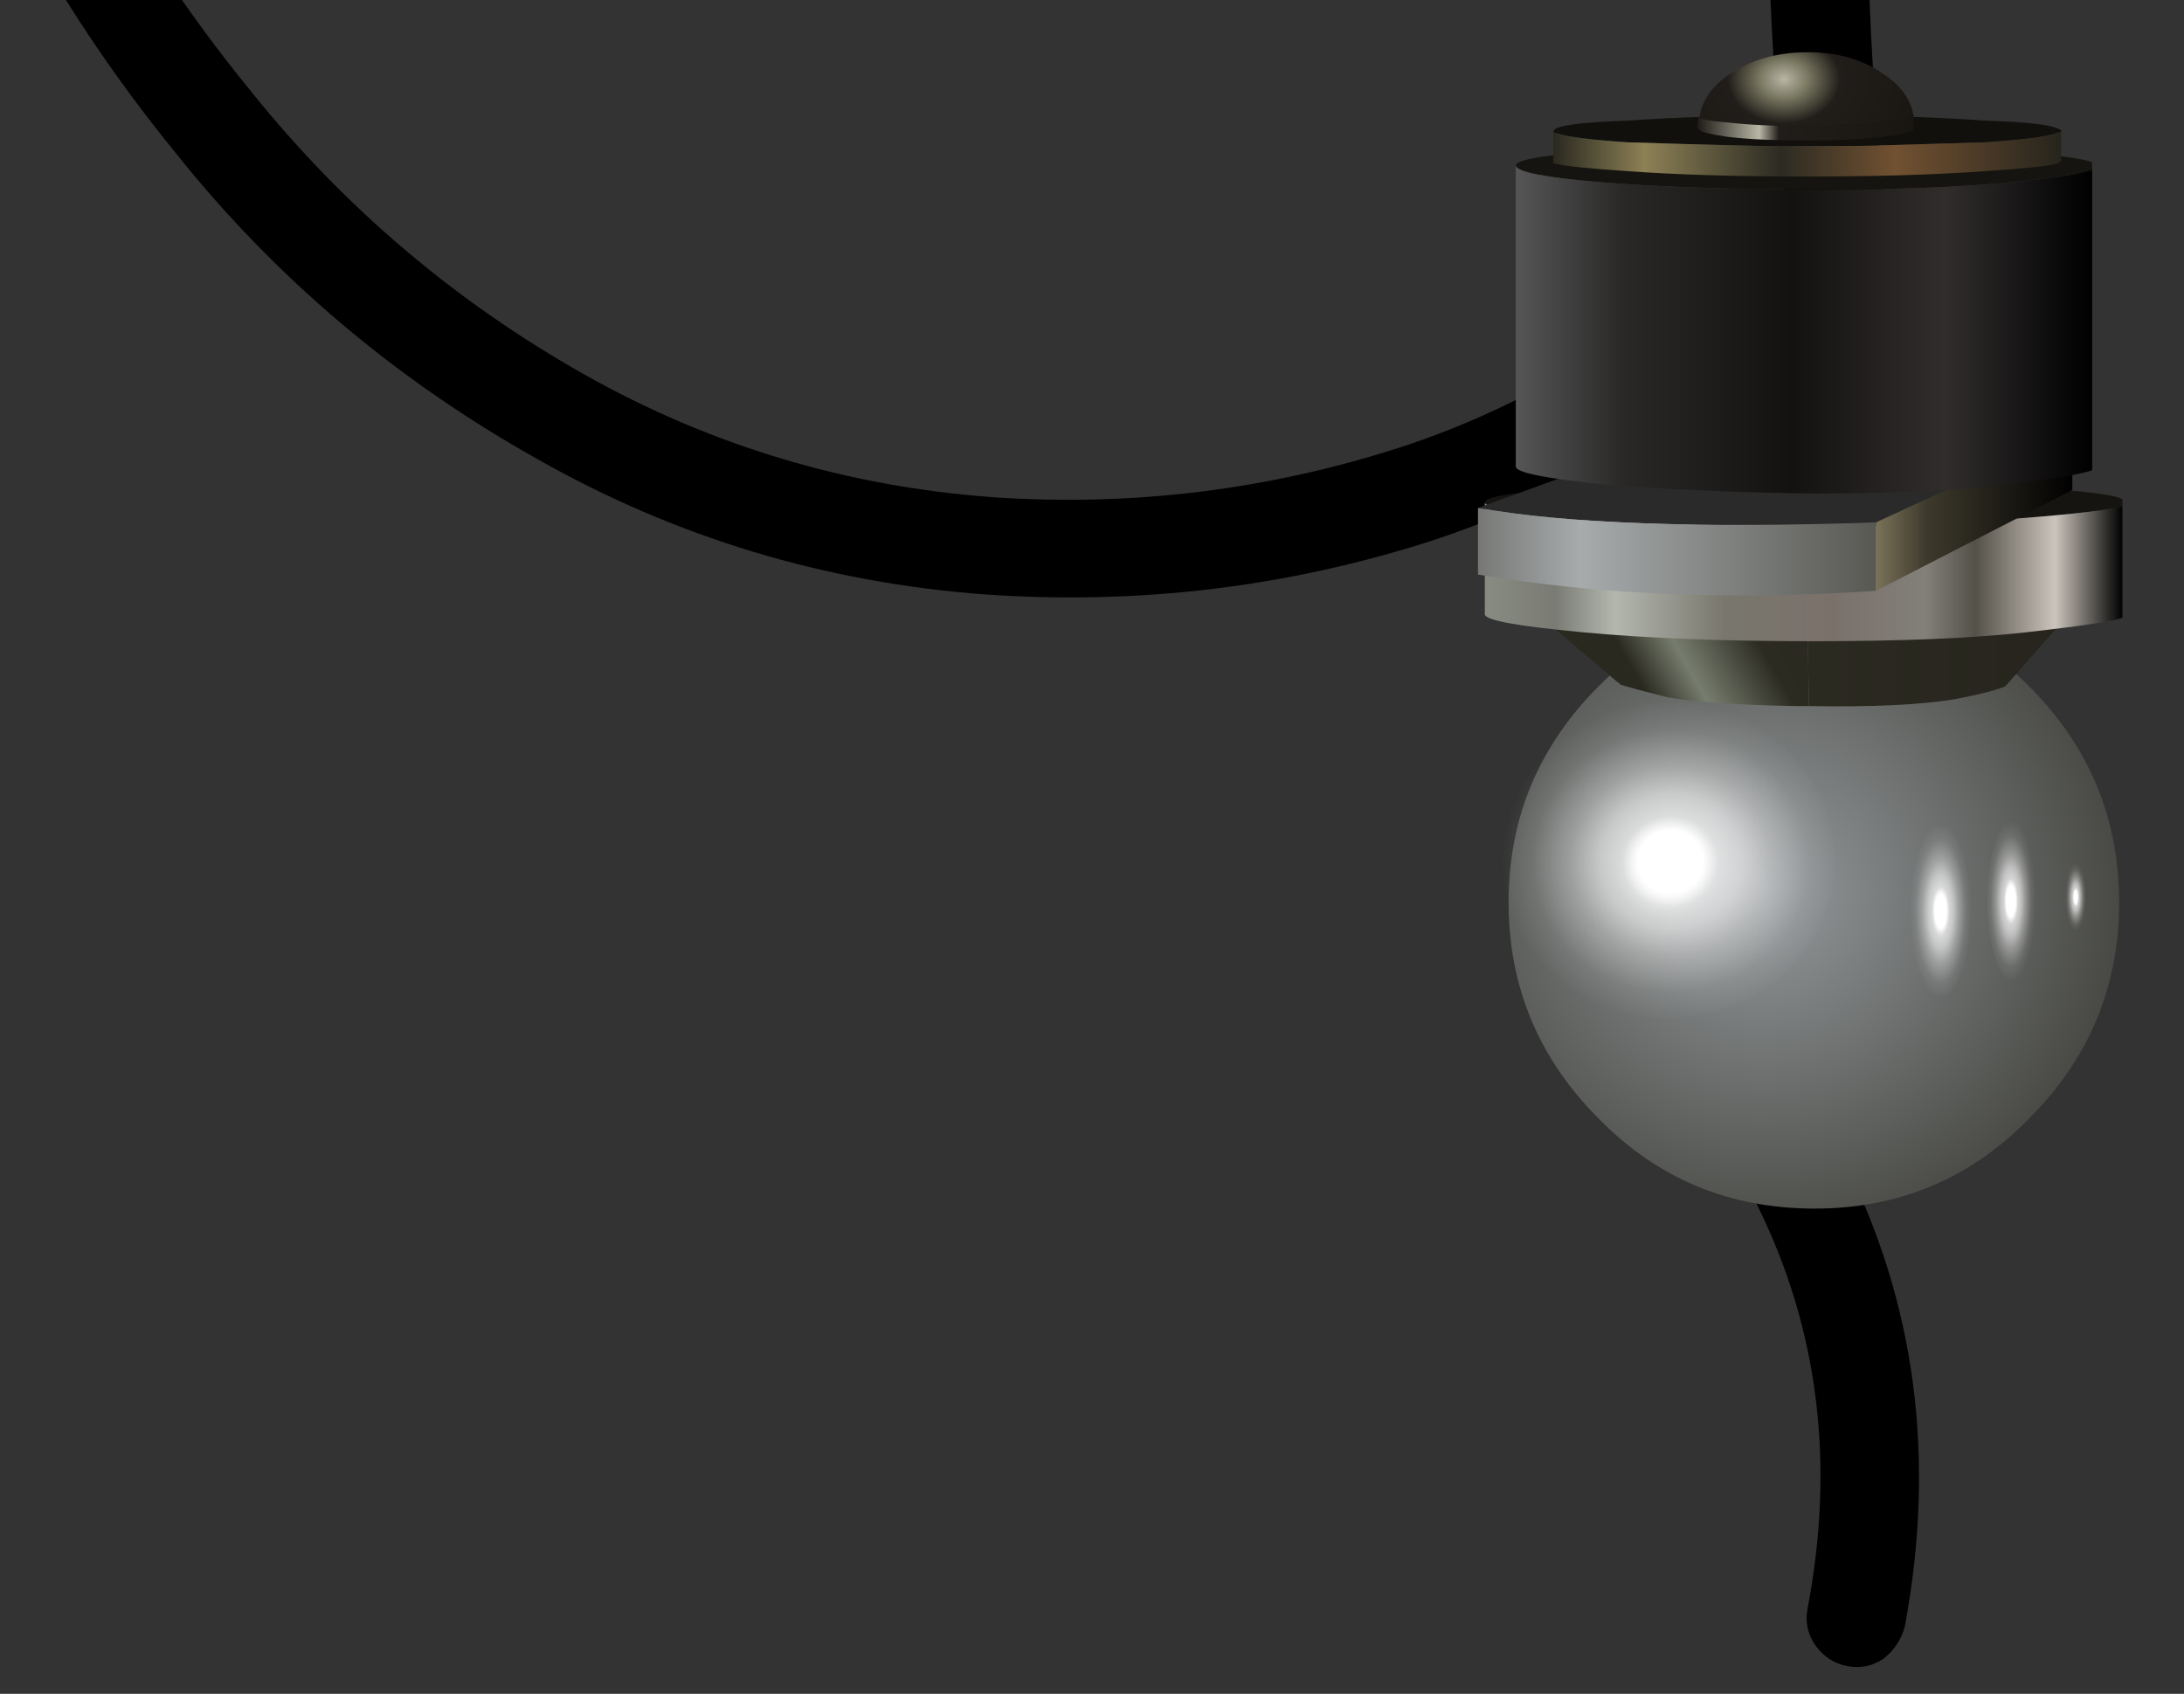 <?xml version="1.0" encoding="utf-8"?>
<!-- Generator: Adobe Illustrator 16.0.0, SVG Export Plug-In . SVG Version: 6.00 Build 0)  -->
<!DOCTYPE svg PUBLIC "-//W3C//DTD SVG 1.1//EN" "http://www.w3.org/Graphics/SVG/1.1/DTD/svg11.dtd">
<svg version="1.1" id="Layer_1" xmlns="http://www.w3.org/2000/svg" xmlns:xlink="http://www.w3.org/1999/xlink" x="0px" y="0px"
	 width="60.63px" height="47.02px" viewBox="0 0 60.63 47.02" enable-background="new 0 0 60.63 47.02" xml:space="preserve">
<rect x="0" y="0" width="60.63" height="47.02" fill="#333333" stroke="none"/>
<g>
	<g>
		<path fill-rule="evenodd" clip-rule="evenodd" d="M49.15,0h2.75c0.09,2.41,0.3,4.81,0.63,7.2c0.03,0.37-0.05,0.7-0.25,1
			c-0.23,0.3-0.53,0.48-0.9,0.55c-0.27,0.03-0.5,0-0.7-0.1l-0.75,8.15v0.05c-0.46,7.54-0.05,12.66,1.25,15.35
			c2,3.97,2.57,8.28,1.7,12.95c-0.1,0.37-0.3,0.67-0.6,0.9c-0.3,0.2-0.63,0.27-1,0.2c-0.37-0.07-0.67-0.27-0.9-0.6
			c-0.2-0.3-0.27-0.63-0.2-1c0.77-4.03,0.3-7.77-1.4-11.2c-1.53-2.97-2.05-8.57-1.55-16.8V16.6l0.55-5.9c-2.4,1.9-5.07,3.33-8,4.3
			c-4.03,1.3-8.18,1.8-12.45,1.5c-4.43-0.33-8.57-1.58-12.4-3.75c-3.93-2.2-7.28-5.03-10.05-8.5C3.77,2.89,2.75,1.47,1.83,0h3.22
			C5.66,0.87,6.3,1.72,6.98,2.55c2.57,3.2,5.65,5.82,9.25,7.85c3.5,1.97,7.27,3.1,11.3,3.4c3.9,0.27,7.7-0.2,11.4-1.4
			c3.63-1.2,6.78-3.18,9.45-5.95c0.23-0.27,0.55-0.4,0.95-0.4c0.1,0,0.2,0,0.3,0C49.39,4.04,49.24,2.02,49.15,0z"/>
	</g>
	<g>
		<radialGradient id="SVGID_1_" cx="48.925" cy="24.75" r="10.125" gradientUnits="userSpaceOnUse">
			<stop  offset="0" style="stop-color:#95999C"/>
			<stop  offset="1" style="stop-color:#474843"/>
		</radialGradient>
		<path fill-rule="evenodd" clip-rule="evenodd" fill="url(#SVGID_1_)" d="M44.38,31.05c-1.67-1.67-2.5-3.67-2.5-6
			c0-2.33,0.83-4.33,2.5-6c1.63-1.63,3.63-2.45,6-2.45c2.33,0,4.32,0.82,5.95,2.45c1.67,1.67,2.5,3.67,2.5,6c0,2.33-0.83,4.33-2.5,6
			c-1.63,1.67-3.62,2.5-5.95,2.5C48.01,33.55,46.01,32.72,44.38,31.05z"/>
	</g>
	<g>
		<linearGradient id="SVGID_2_" gradientUnits="userSpaceOnUse" x1="42.55" y1="18.279" x2="57.5" y2="18.279">
			<stop  offset="0" style="stop-color:#2A2920"/>
			<stop  offset="0.18" style="stop-color:#777D6E"/>
			<stop  offset="0.447" style="stop-color:#2C2B22"/>
			<stop  offset="1" style="stop-color:#26241C"/>
		</linearGradient>
		<path fill-rule="evenodd" clip-rule="evenodd" fill="url(#SVGID_2_)" d="M50.22,19.6l-0.05-2.65h7.35l-1.85,2.1
			c-0.23,0.1-0.68,0.22-1.35,0.35C53.33,19.57,51.96,19.63,50.22,19.6z"/>
		<linearGradient id="SVGID_3_" gradientUnits="userSpaceOnUse" x1="45.457" y1="18.819" x2="52.057" y2="15.018">
			<stop  offset="0" style="stop-color:#2A2920"/>
			<stop  offset="0.18" style="stop-color:#777D6E"/>
			<stop  offset="0.447" style="stop-color:#2C2B22"/>
			<stop  offset="1" style="stop-color:#26241C"/>
		</linearGradient>
		<path fill-rule="evenodd" clip-rule="evenodd" fill="url(#SVGID_3_)" d="M50.17,16.95l0.05,2.65c-0.13,0-0.27,0-0.4,0
			c-1.7-0.03-2.88-0.12-3.55-0.25c-0.67-0.17-1.1-0.28-1.3-0.35c0-0.03-0.02-0.05-0.05-0.05l-2.35-2H50.17z"/>
	</g>
	<g>
		<path fill-rule="evenodd" clip-rule="evenodd" fill="#151410" d="M58.92,14.05c-0.3,0.1-1.3,0.22-3,0.35
			c-1.73,0.17-3.78,0.23-6.15,0.2c-2.4,0-4.42-0.08-6.05-0.25c-1.67-0.13-2.5-0.27-2.5-0.4c0-0.17,0.87-0.3,2.6-0.4
			c1.73-0.13,3.83-0.2,6.3-0.2s4.57,0.07,6.3,0.2c1.37,0.07,2.2,0.17,2.5,0.3V14.05z"/>
		<linearGradient id="SVGID_4_" gradientUnits="userSpaceOnUse" x1="41.225" y1="15.874" x2="58.925" y2="15.874">
			<stop  offset="0" style="stop-color:#888B82"/>
			<stop  offset="0.11" style="stop-color:#7A7C74"/>
			<stop  offset="0.204" style="stop-color:#B3B7AE"/>
			<stop  offset="0.377" style="stop-color:#78766D"/>
			<stop  offset="0.549" style="stop-color:#7A716B"/>
			<stop  offset="0.69" style="stop-color:#828079"/>
			<stop  offset="0.769" style="stop-color:#545149"/>
			<stop  offset="0.894" style="stop-color:#CBC4BC"/>
			<stop  offset="1" style="stop-color:#000000"/>
		</linearGradient>
		<path fill-rule="evenodd" clip-rule="evenodd" fill="url(#SVGID_4_)" d="M41.22,13.95c0,0.13,0.83,0.27,2.5,0.4
			c1.63,0.17,3.65,0.25,6.05,0.25c2.37,0.03,4.42-0.03,6.15-0.2c1.7-0.13,2.7-0.25,3-0.35v2.9v0.2c-0.27,0.1-1.15,0.23-2.65,0.4
			c-1.5,0.17-3.48,0.25-5.95,0.25s-4.6-0.08-6.4-0.25c-1.8-0.17-2.7-0.33-2.7-0.5V13.95z"/>
	</g>
	<g>
		<path fill-rule="evenodd" clip-rule="evenodd" fill="#2A2A2A" d="M57.53,11.9l-1.15,0.6l-4.3,2c-4.97,0.17-8.65,0.03-11.05-0.4
			l6.05-2.2H57.53z"/>
		<linearGradient id="SVGID_5_" gradientUnits="userSpaceOnUse" x1="41.05" y1="15.314" x2="52.1" y2="15.314">
			<stop  offset="0" style="stop-color:#777876"/>
			<stop  offset="0.255" style="stop-color:#A7ABAC"/>
			<stop  offset="1" style="stop-color:#585853"/>
		</linearGradient>
		<path fill-rule="evenodd" clip-rule="evenodd" fill="url(#SVGID_5_)" d="M41.03,14.1c2.4,0.43,6.08,0.57,11.05,0.4v1.9
			c-3.93,0.27-7.62,0.12-11.05-0.45V14.1z"/>
		<linearGradient id="SVGID_6_" gradientUnits="userSpaceOnUse" x1="52.1" y1="14.15" x2="57.55" y2="14.15">
			<stop  offset="0" style="stop-color:#797158"/>
			<stop  offset="0.255" style="stop-color:#3D392C"/>
			<stop  offset="1" style="stop-color:#000000"/>
		</linearGradient>
		<polygon fill-rule="evenodd" clip-rule="evenodd" fill="url(#SVGID_6_)" points="52.08,14.5 56.38,12.5 57.53,11.9 57.53,13.6 
			52.08,16.4 		"/>
		<path fill-rule="evenodd" clip-rule="evenodd" fill="none" d="M52.08,14.5c-4.97,0.17-8.65,0.03-11.05-0.4"/>
	</g>
	<g>
		<path fill-rule="evenodd" clip-rule="evenodd" fill="#151410" d="M58.08,4.7c-0.27,0.13-1.17,0.27-2.7,0.4
			c-1.6,0.13-3.47,0.18-5.6,0.15c-2.07,0-3.88-0.07-5.45-0.2c-1.47-0.13-2.22-0.28-2.25-0.45c0-0.17,0.78-0.3,2.35-0.4
			c1.7-0.1,3.6-0.15,5.7-0.15c2.13,0,4.03,0.05,5.7,0.15c1.23,0.1,1.98,0.2,2.25,0.3V4.7z"/>
		<linearGradient id="SVGID_7_" gradientUnits="userSpaceOnUse" x1="42.075" y1="9.15" x2="58.075" y2="9.15">
			<stop  offset="0" style="stop-color:#565657"/>
			<stop  offset="0.188" style="stop-color:#292827"/>
			<stop  offset="0.478" style="stop-color:#131210"/>
			<stop  offset="0.745" style="stop-color:#312D2D"/>
			<stop  offset="1" style="stop-color:#000000"/>
		</linearGradient>
		<path fill-rule="evenodd" clip-rule="evenodd" fill="url(#SVGID_7_)" d="M42.08,4.6c0.03,0.17,0.78,0.32,2.25,0.45
			c1.57,0.13,3.38,0.2,5.45,0.2c2.13,0.03,4-0.02,5.6-0.15c1.53-0.13,2.43-0.27,2.7-0.4v8.15v0.2c-0.23,0.1-1.03,0.23-2.4,0.4
			c-1.33,0.17-3.12,0.25-5.35,0.25c-2.23-0.03-4.17-0.12-5.8-0.25c-1.63-0.17-2.45-0.33-2.45-0.5V4.6z"/>
	</g>
	<g>
		<path fill-rule="evenodd" clip-rule="evenodd" fill="#11100D" d="M43.13,3.65c0-0.03,0.03-0.07,0.1-0.1
			c0.27-0.1,0.92-0.17,1.95-0.2c1.37-0.1,3.03-0.15,5-0.15c1.93,0,3.58,0.05,4.95,0.15c1.03,0.03,1.68,0.1,1.95,0.2
			c0.1,0.03,0.15,0.07,0.15,0.1L57.08,3.7c-0.27,0.1-0.92,0.18-1.95,0.25c-1.03,0.03-2.22,0.07-3.55,0.1h-2.8
			c-1.37-0.03-2.57-0.07-3.6-0.1c-1.03-0.07-1.68-0.15-1.95-0.25C43.16,3.7,43.13,3.68,43.13,3.65z"/>
		<linearGradient id="SVGID_8_" gradientUnits="userSpaceOnUse" x1="43.125" y1="4.275" x2="57.225" y2="4.275">
			<stop  offset="0" style="stop-color:#2A2920"/>
			<stop  offset="0.18" style="stop-color:#8C8055"/>
			<stop  offset="0.447" style="stop-color:#2C2B22"/>
			<stop  offset="0.674" style="stop-color:#715131"/>
			<stop  offset="1" style="stop-color:#26241C"/>
		</linearGradient>
		<path fill-rule="evenodd" clip-rule="evenodd" fill="url(#SVGID_8_)" d="M57.22,3.65v0.8c0,0.03-0.05,0.07-0.15,0.1
			c-0.27,0.07-0.92,0.13-1.95,0.2c-1.37,0.1-3.02,0.15-4.95,0.15c-1.97,0-3.63-0.05-5-0.15c-1.03-0.07-1.68-0.13-1.95-0.2
			c-0.07,0-0.1-0.02-0.1-0.05V3.65c0,0.03,0.03,0.05,0.1,0.05c0.27,0.1,0.92,0.18,1.95,0.25c1.03,0.03,2.23,0.07,3.6,0.1h2.8
			c1.33-0.03,2.52-0.07,3.55-0.1c1.03-0.07,1.68-0.15,1.95-0.25L57.22,3.65z"/>
	</g>
	<g>
		
			<radialGradient id="SVGID_9_" cx="49.525" cy="2.2" r="4.138" gradientTransform="matrix(1 0 0 0.788 0 0.465)" gradientUnits="userSpaceOnUse">
			<stop  offset="0" style="stop-color:#B8B6A5"/>
			<stop  offset="0.165" style="stop-color:#787760"/>
			<stop  offset="0.377" style="stop-color:#211D1A"/>
			<stop  offset="1" style="stop-color:#191611"/>
		</radialGradient>
		<path fill-rule="evenodd" clip-rule="evenodd" fill="url(#SVGID_9_)" d="M53.13,3.25c-0.1,0.07-0.38,0.12-0.85,0.15
			c-0.57,0.07-1.28,0.1-2.15,0.1c-0.83,0-1.55-0.03-2.15-0.1c-0.43-0.03-0.7-0.08-0.8-0.15c0.07-0.47,0.35-0.87,0.85-1.2
			c0.6-0.4,1.32-0.6,2.15-0.6c0.83,0,1.53,0.2,2.1,0.6C52.78,2.38,53.06,2.78,53.13,3.25z"/>
		<linearGradient id="SVGID_10_" gradientUnits="userSpaceOnUse" x1="47.125" y1="3.575" x2="53.125" y2="3.575">
			<stop  offset="0" style="stop-color:#1E1B17"/>
			<stop  offset="0.286" style="stop-color:#B8B6A5"/>
			<stop  offset="0.377" style="stop-color:#211D1A"/>
			<stop  offset="1" style="stop-color:#191611"/>
		</linearGradient>
		<path fill-rule="evenodd" clip-rule="evenodd" fill="url(#SVGID_10_)" d="M47.17,3.25c0.1,0.07,0.37,0.12,0.8,0.15
			c0.6,0.07,1.32,0.1,2.15,0.1c0.87,0,1.58-0.03,2.15-0.1c0.47-0.03,0.75-0.08,0.85-0.15c0,0.07,0,0.15,0,0.25c0,0.03,0,0.07,0,0.1
			c-0.07,0.07-0.35,0.13-0.85,0.2c-0.57,0.07-1.28,0.1-2.15,0.1c-0.83,0-1.55-0.03-2.15-0.1c-0.47-0.07-0.73-0.13-0.8-0.2
			c-0.03-0.03-0.05-0.07-0.05-0.1C47.13,3.4,47.14,3.32,47.17,3.25z"/>
	</g>
	<g>
		
			<radialGradient id="SVGID_11_" cx="46.275" cy="24.15" r="1.413" gradientTransform="matrix(1 0 0 0.956 0 1.069)" gradientUnits="userSpaceOnUse">
			<stop  offset="0" style="stop-color:#FFFFFF"/>
			<stop  offset="0.192" style="stop-color:#FFFFFF"/>
			<stop  offset="0.282" style="stop-color:#FFFFFF;stop-opacity:0.729"/>
			<stop  offset="0.416" style="stop-color:#FFFFFF;stop-opacity:0.6"/>
			<stop  offset="0.588" style="stop-color:#FEFEFE;stop-opacity:0.341"/>
			<stop  offset="0.816" style="stop-color:#FCFCFC;stop-opacity:0.086"/>
			<stop  offset="1" style="stop-color:#F9F9F9;stop-opacity:0"/>
		</radialGradient>
		<path fill-rule="evenodd" clip-rule="evenodd" fill="url(#SVGID_11_)" d="M44.88,24.15c0-0.37,0.13-0.68,0.4-0.95
			c0.27-0.27,0.58-0.4,0.95-0.4c0.4,0,0.73,0.13,1,0.4c0.27,0.27,0.4,0.58,0.4,0.95c0,0.37-0.13,0.68-0.4,0.95
			c-0.27,0.23-0.6,0.35-1,0.35c-0.37,0-0.68-0.12-0.95-0.35C45.01,24.83,44.88,24.52,44.88,24.15z"/>
	</g>
	<g>
		
			<radialGradient id="SVGID_12_" cx="53.875" cy="25.3" r="0.85" gradientTransform="matrix(1 0 0 2.882 0 -47.624)" gradientUnits="userSpaceOnUse">
			<stop  offset="0" style="stop-color:#FFFFFF"/>
			<stop  offset="0.192" style="stop-color:#FFFFFF"/>
			<stop  offset="0.282" style="stop-color:#FFFFFF;stop-opacity:0.729"/>
			<stop  offset="0.416" style="stop-color:#FFFFFF;stop-opacity:0.6"/>
			<stop  offset="0.588" style="stop-color:#FEFEFE;stop-opacity:0.341"/>
			<stop  offset="0.816" style="stop-color:#FCFCFC;stop-opacity:0.086"/>
			<stop  offset="1" style="stop-color:#F9F9F9;stop-opacity:0"/>
		</radialGradient>
		<path fill-rule="evenodd" clip-rule="evenodd" fill="url(#SVGID_12_)" d="M53.03,25.3c0-0.67,0.08-1.23,0.25-1.7
			c0.17-0.47,0.37-0.7,0.6-0.7s0.43,0.23,0.6,0.7c0.17,0.47,0.25,1.03,0.25,1.7c0,0.67-0.08,1.23-0.25,1.7
			c-0.17,0.43-0.37,0.65-0.6,0.65s-0.43-0.22-0.6-0.65C53.11,26.53,53.03,25.97,53.03,25.3z"/>
	</g>
	<g>
		
			<radialGradient id="SVGID_13_" cx="55.825" cy="25" r="0.688" gradientTransform="matrix(1 0 0 3.255 0 -56.362)" gradientUnits="userSpaceOnUse">
			<stop  offset="0" style="stop-color:#FFFFFF"/>
			<stop  offset="0.192" style="stop-color:#FFFFFF"/>
			<stop  offset="0.282" style="stop-color:#FFFFFF;stop-opacity:0.729"/>
			<stop  offset="0.416" style="stop-color:#FFFFFF;stop-opacity:0.6"/>
			<stop  offset="0.588" style="stop-color:#FEFEFE;stop-opacity:0.341"/>
			<stop  offset="0.816" style="stop-color:#FCFCFC;stop-opacity:0.086"/>
			<stop  offset="1" style="stop-color:#F9F9F9;stop-opacity:0"/>
		</radialGradient>
		<path fill-rule="evenodd" clip-rule="evenodd" fill="url(#SVGID_13_)" d="M55.17,25c0-0.6,0.07-1.12,0.2-1.55
			c0.13-0.43,0.28-0.65,0.45-0.65c0.2,0,0.37,0.22,0.5,0.65c0.13,0.43,0.2,0.95,0.2,1.55c0,0.6-0.07,1.12-0.2,1.55
			c-0.13,0.43-0.3,0.65-0.5,0.65c-0.17,0-0.32-0.22-0.45-0.65C55.24,26.12,55.17,25.6,55.17,25z"/>
	</g>
	<g>
		
			<radialGradient id="SVGID_14_" cx="57.625" cy="24.9" r="0.287" gradientTransform="matrix(1 0 0 3.261 0 -56.295)" gradientUnits="userSpaceOnUse">
			<stop  offset="0" style="stop-color:#FFFFFF"/>
			<stop  offset="0.192" style="stop-color:#FFFFFF"/>
			<stop  offset="0.282" style="stop-color:#FFFFFF;stop-opacity:0.729"/>
			<stop  offset="0.416" style="stop-color:#FFFFFF;stop-opacity:0.6"/>
			<stop  offset="0.588" style="stop-color:#FEFEFE;stop-opacity:0.341"/>
			<stop  offset="0.816" style="stop-color:#FCFCFC;stop-opacity:0.086"/>
			<stop  offset="1" style="stop-color:#F9F9F9;stop-opacity:0"/>
		</radialGradient>
		<path fill-rule="evenodd" clip-rule="evenodd" fill="url(#SVGID_14_)" d="M57.33,24.9c0-0.27,0.03-0.48,0.1-0.65
			c0.07-0.2,0.13-0.3,0.2-0.3s0.13,0.1,0.2,0.3c0.07,0.17,0.1,0.38,0.1,0.65c0,0.23-0.03,0.45-0.1,0.65
			c-0.07,0.17-0.13,0.25-0.2,0.25s-0.13-0.08-0.2-0.25C57.36,25.35,57.33,25.13,57.33,24.9z"/>
	</g>
	<g>
		<path fill-rule="evenodd" clip-rule="evenodd" fill="none" d="M45.53,19.3c3.03,0.63,6.08,0.62,9.15-0.05"/>
	</g>
	<g>
		
			<radialGradient id="SVGID_15_" cx="46.375" cy="23.9" r="4.713" gradientTransform="matrix(1 0 0 0.95 0 1.204)" gradientUnits="userSpaceOnUse">
			<stop  offset="0" style="stop-color:#FFFFFF"/>
			<stop  offset="0.192" style="stop-color:#FFFFFF"/>
			<stop  offset="0.282" style="stop-color:#FFFFFF;stop-opacity:0.729"/>
			<stop  offset="0.416" style="stop-color:#FFFFFF;stop-opacity:0.6"/>
			<stop  offset="0.588" style="stop-color:#FEFEFE;stop-opacity:0.341"/>
			<stop  offset="0.816" style="stop-color:#FCFCFC;stop-opacity:0.086"/>
			<stop  offset="1" style="stop-color:#F9F9F9;stop-opacity:0"/>
		</radialGradient>
		<path fill-rule="evenodd" clip-rule="evenodd" fill="url(#SVGID_15_)" d="M50.92,23.9c0,1.2-0.45,2.23-1.35,3.1
			c-0.9,0.83-1.98,1.25-3.25,1.25s-2.35-0.42-3.25-1.25c-0.9-0.87-1.35-1.9-1.35-3.1s0.45-2.23,1.35-3.1c0.9-0.87,1.98-1.3,3.25-1.3
			s2.35,0.43,3.25,1.3C50.47,21.67,50.92,22.7,50.92,23.9z"/>
	</g>
</g>
</svg>
